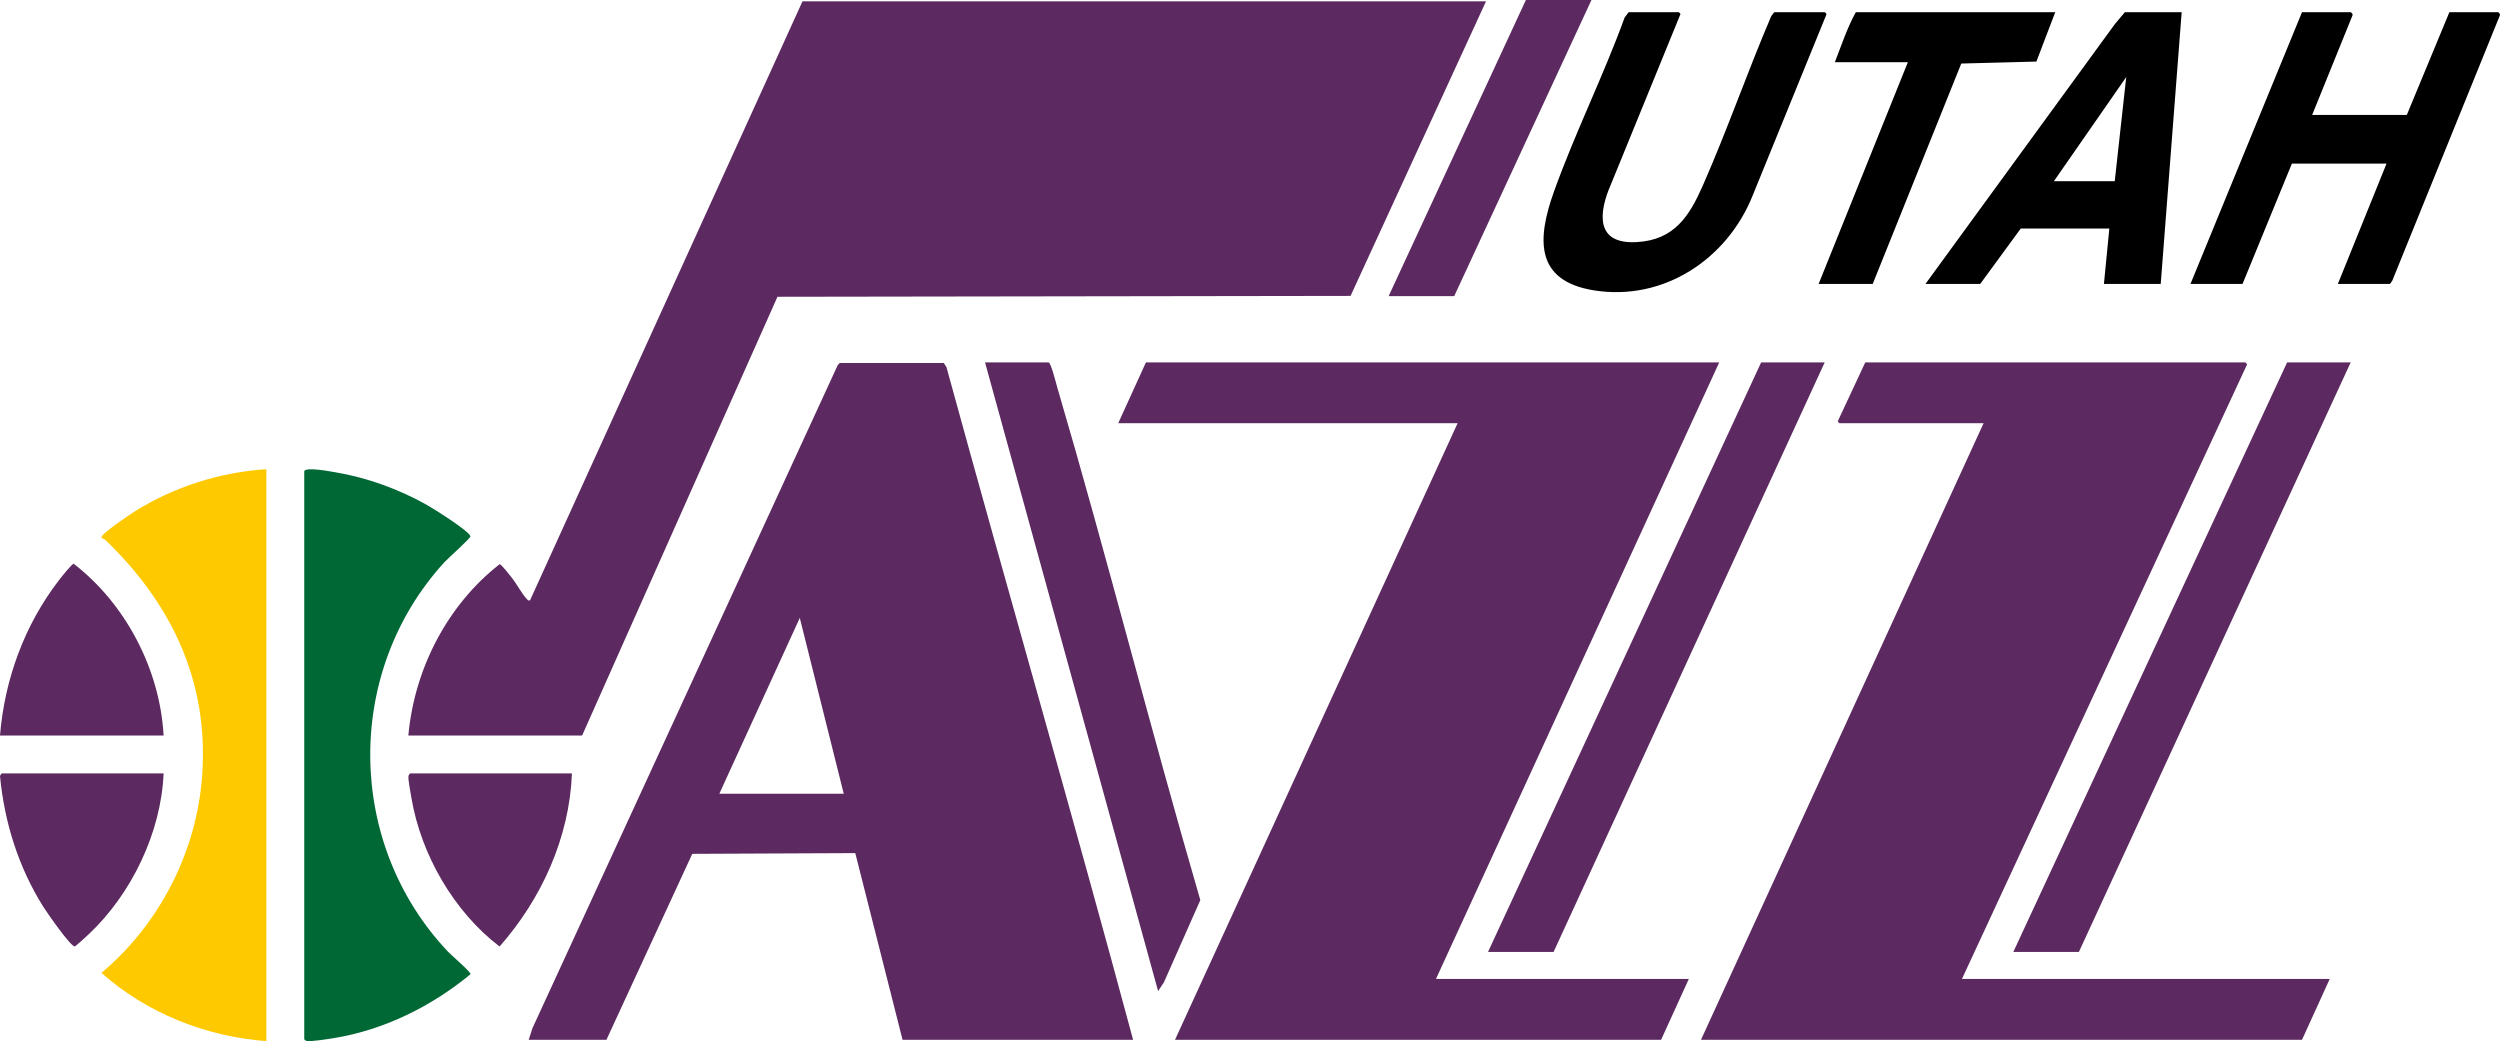 <?xml version="1.0" encoding="UTF-8"?>
<svg id="Layer_2" data-name="Layer 2" xmlns="http://www.w3.org/2000/svg" viewBox="0 0 3697.85 1540.02">
  <defs>
    <style>
      .cls-1 {
        fill: #006835;
      }

      .cls-2 {
        fill: #5c2960;
      }

      .cls-3 {
        fill: #ffc900;
      }
    </style>
  </defs>
  <g id="Layer_1-2" data-name="Layer 1">
    <g>
      <g>
        <g>
          <polygon class="cls-2" points="2124 1448 2498 1448 2457 1538 1738 1538 2156 626 1654 626 1695 536 2543 536 2124 1448"/>
          <path class="cls-2" d="M2902,1448h544l-41,90h-889l418-912h-213c-.25,0-3.89-2.84-2.14-4.08l40.14-85.92h562c.29,0,3.82,2.82,2.21,4.14l-421.21,907.86Z"/>
          <polygon class="cls-2" points="2298 1408 2201 1408 2605 536 2699 536 2298 1408"/>
          <polygon class="cls-2" points="2978 1408 3383 536 3477 536 3075 1408 2978 1408"/>
        </g>
        <g>
          <path d="M3420,170h140l63-152h72c.62,0,3.54,2.98,2.71,4.59l-159.29,392.82-3.41,4.59h-77l72-178h-140l-73,178h-77l165-402h72c.5,0,3.77,3.08,2.71,4.63l-59.71,147.37Z"/>
          <path d="M2409,18h74c.24,0,3.9,2.85,2.13,4.07l-102.07,250c-18.94,42.98-23.47,89.59,38.03,86.03,55.59-3.22,77.67-38.3,97.85-84.15,36.03-81.9,65.48-167.03,100.67-249.33.71-1.63,4.45-6.6,5.4-6.6h74c.29,0,3.83,2.82,2.21,4.14l-108.86,267.21c-37.61,94.03-131.88,156.64-234.8,140.09-88.16-14.17-83.65-77.16-59.05-145.94,30.89-86.34,73.09-171.05,104.51-257.49l5.99-8.01Z"/>
          <path d="M3196,420h-84l8-82h-131l-60,82h-81l280.37-384.63,14.63-17.37h84l-31,402ZM3128,268l17-154.02-107,154.02h90Z"/>
          <path d="M3040,18l-27.92,73.08-111.09,2.91-130.99,326.01h-80l132-328h-108c9.7-24.8,18.15-50.75,31-74h295Z"/>
        </g>
        <g>
          <path class="cls-2" d="M2198,2l-200.32,435.67-847.71,1.3-288.97,649.03h-257c8.81-98.14,57.38-192.89,135.03-253.51,2.58.21,15.04,16.33,17.76,19.72,6.98,8.68,15.76,25.06,22.32,31.68,1.66,1.67,1.84,2.82,4.86,2.11L1187,2h1011Z"/>
          <path class="cls-2" d="M1676,1538h-341l-69.93-276.13-241.11,1.09-126.96,275.04h-115l5.65-17.35,451.46-980.54,2.86-3.14h154.06s3.91,6.09,3.91,6.09c90.91,331.95,186.77,662.6,276.06,994.94ZM1248,1174l-65-260.02-119,260.02h184Z"/>
          <path class="cls-2" d="M1551,536c3.76,1.14,10.74,29.8,12.43,35.57,74.05,252.22,138.51,507.42,212.01,759.81l-53.72,121.34-8.7,13.29-256.02-930.01h94Z"/>
          <polygon class="cls-2" points="2354 0 2151 438 2054 438 2257 0 2354 0"/>
          <path class="cls-2" d="M846,1144c-3.72,94.89-44.89,185.5-107.07,256.01-67.39-51.26-116.2-135.85-130.35-219.59-1.16-6.85-4.82-26.29-4.49-31.62.12-1.85,1.68-4.8,2.9-4.8h239Z"/>
        </g>
      </g>
      <g>
        <path class="cls-1" d="M450,697c2.09-6.76,38.93.38,46.37,1.63,46.73,7.85,92.99,24.78,134.23,47.77,9.78,5.45,63.9,39.34,65.25,46.87.48,2.71-33.42,32.71-38.87,38.7-148.28,162.52-145.2,416.6,6,576.06,4.82,5.08,33.8,29.83,33.03,32.91-57.3,47.37-127.64,82.33-201.58,94.48-7.43,1.22-36.22,5.85-41.1,4.27-1.1-.36-3.31-1.97-3.31-2.69v-840Z"/>
        <path class="cls-3" d="M394,694v846c-89.47-6.69-177.05-41.43-243.97-101,82.74-69.25,137.24-172.1,147.94-280.03,14.23-143.61-40.91-262.89-141.93-360.09-1.86-1.79-6.06-2.73-6.07-3.91-.06-5.68,41-33.26,48.2-37.81,58.15-36.72,127-58.78,195.83-63.17Z"/>
        <path class="cls-2" d="M242,1144c-3.73,87.53-47.43,178.34-110.95,238.05-2.57,2.41-19,17.57-20.33,17.8-5.96,1.04-41.54-50.5-46.77-58.81C27.5,1283.06,6.74,1217.12.09,1148.8c-.46-1.67,2.05-4.8,2.91-4.8h239Z"/>
        <path class="cls-2" d="M242,1088H0c6.7-82.95,36.37-164,87.21-229.79,2.94-3.8,19.04-24.33,21.77-24.33,77.11,59.49,127.59,156.39,133.03,254.12Z"/>
      </g>
    </g>
  </g>
</svg>